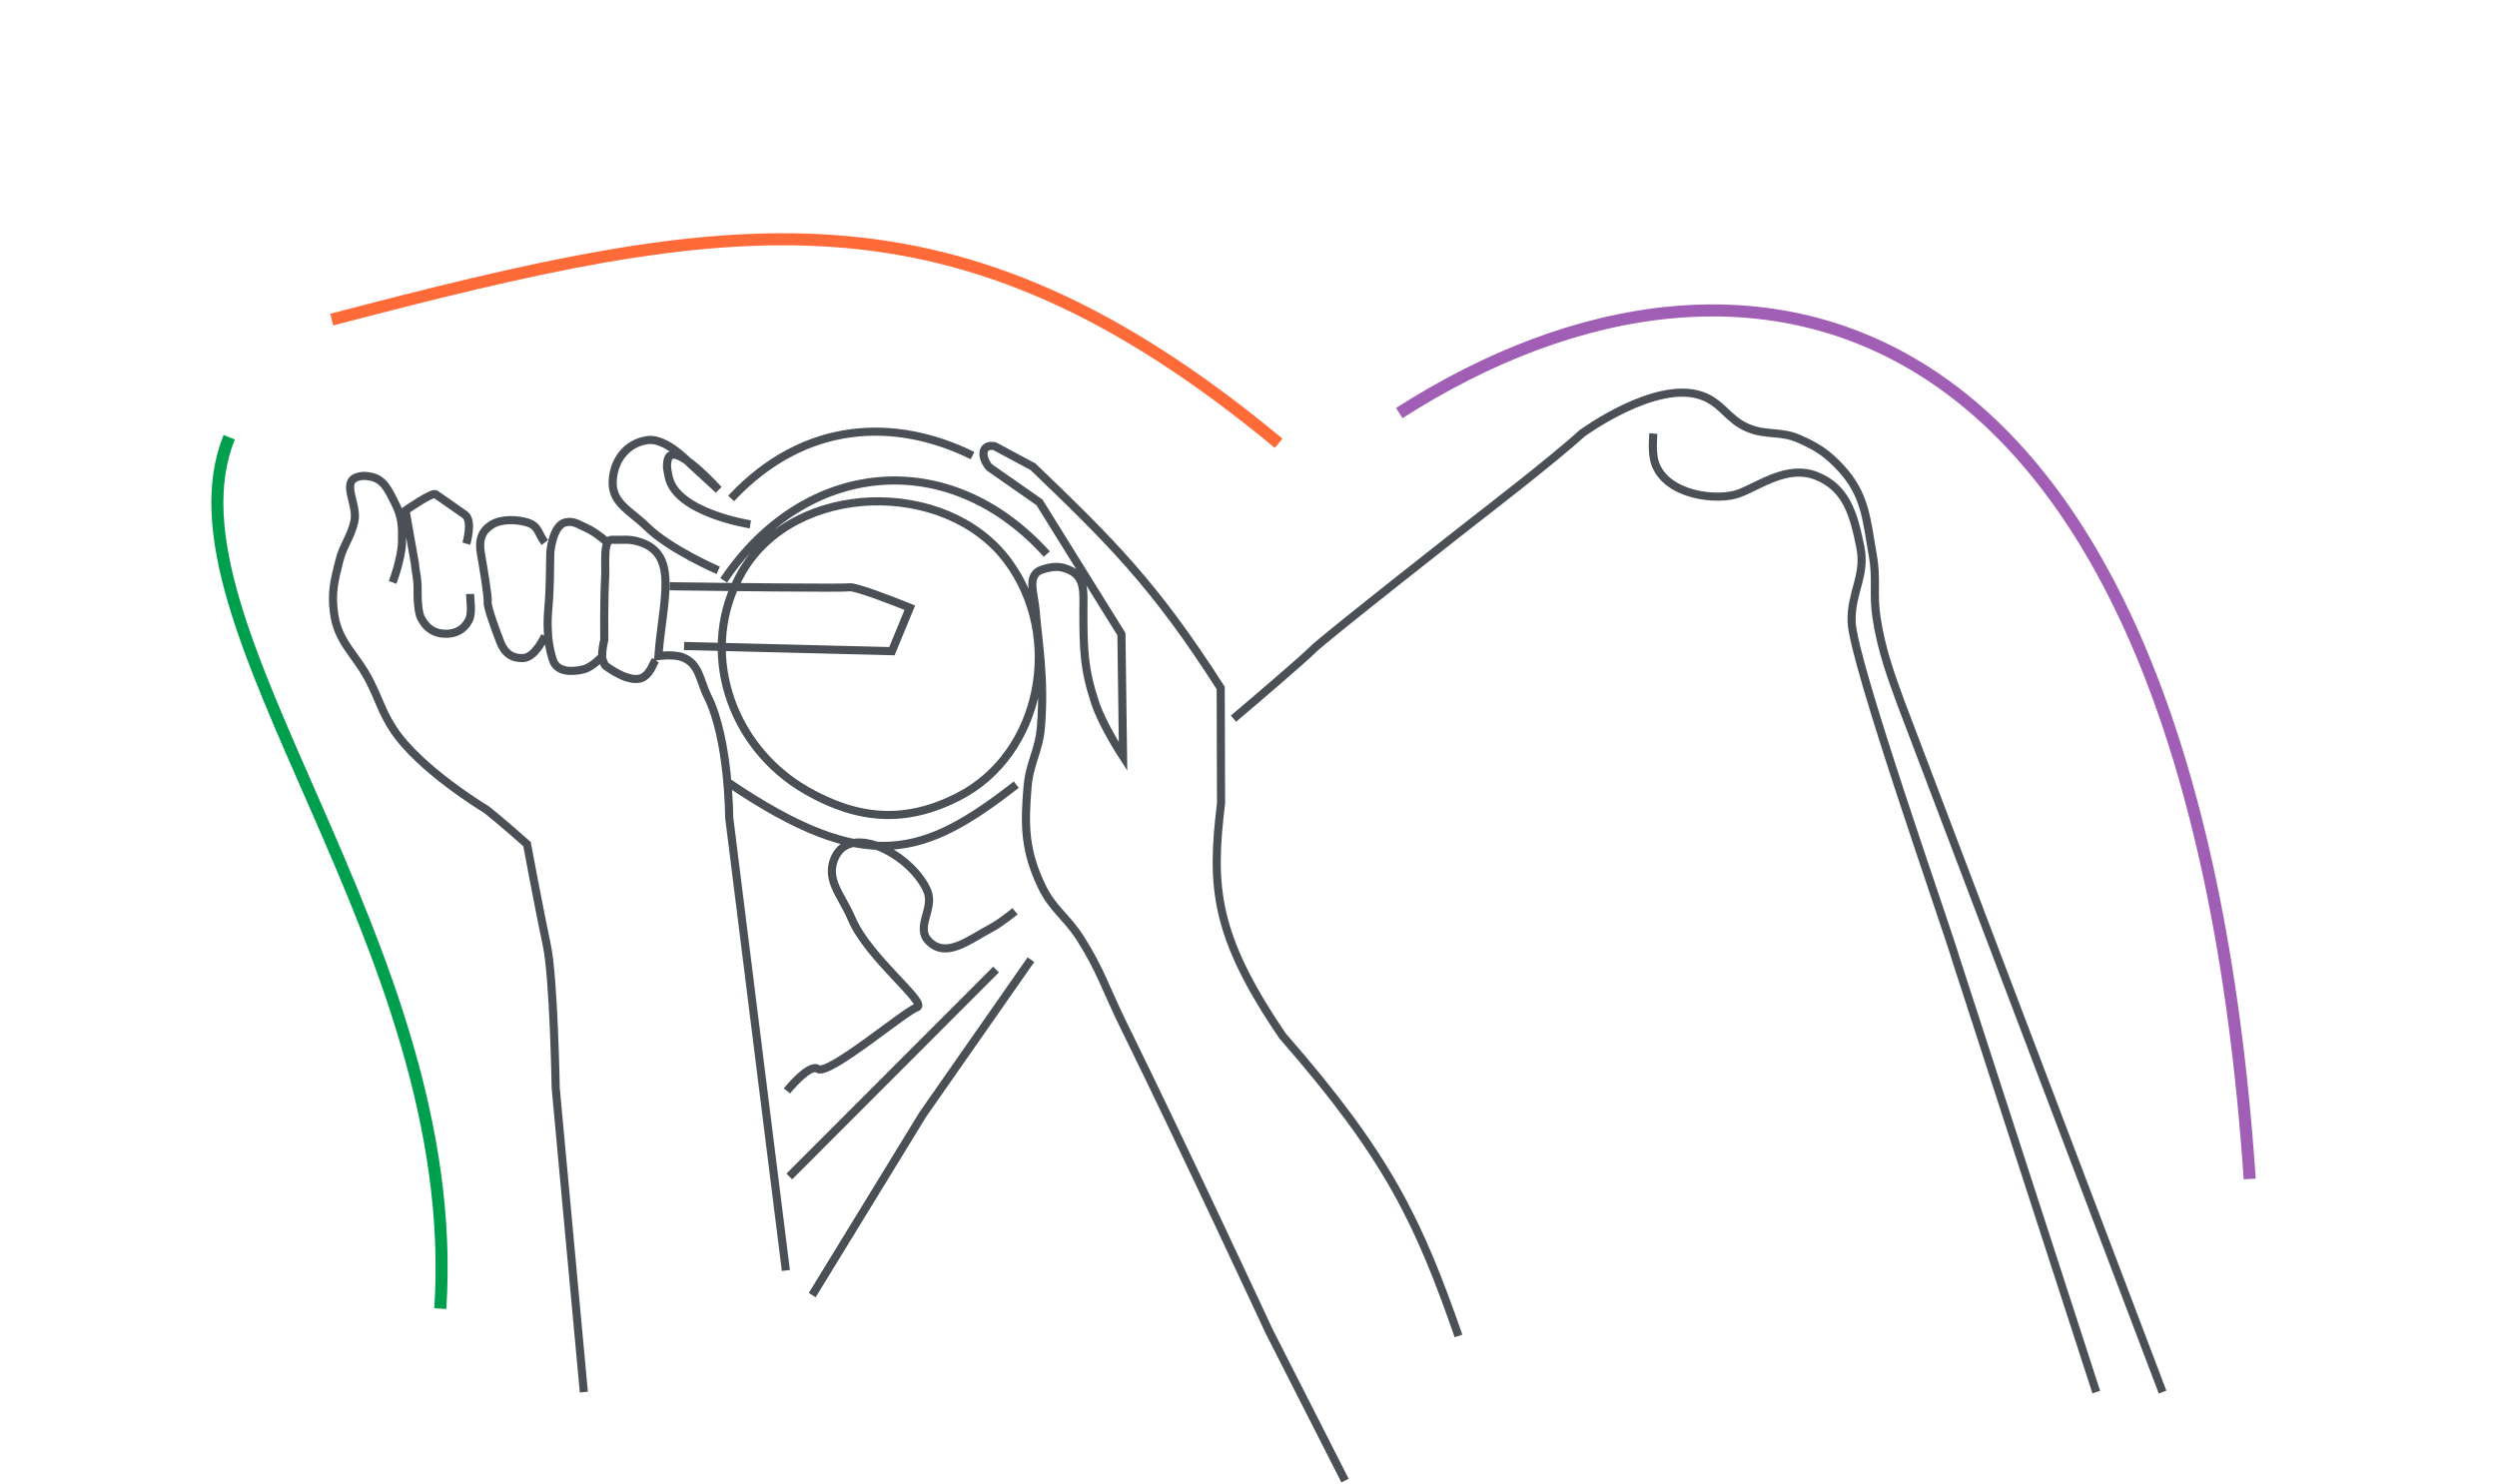<svg width="414" height="246" viewBox="0 0 414 246" fill="none" xmlns="http://www.w3.org/2000/svg">
<path d="M241.817 221.529C235.221 202.597 230.189 191.843 212.637 171.764C201.199 154.932 200.791 146.921 202.448 133.198L202.391 114.082C191.386 96.884 184.19 89.826 171.287 77.409L164.912 73.988C162.612 73.573 162.612 75.822 164.015 77.487L172.333 83.295L185.932 105.166L186.197 125.459C186.197 125.459 182.816 120.278 181.582 116.564C179.696 110.888 179.625 107.599 179.625 101.294C179.625 98.406 179.982 95.768 177.367 94.544C175.749 93.788 174.497 93.905 172.796 94.446C170.102 95.301 171.495 98.476 171.712 101.294C172.108 106.437 173.256 112.324 172.582 120.591C172.264 124.502 170.715 126.485 170.377 130.394C169.814 136.911 169.895 141.078 172.716 146.979C174.517 150.747 176.851 152.04 179.098 155.56C182.436 160.791 183.435 164.219 186.178 169.785C195.918 189.547 210.407 220.733 210.407 220.733C210.407 220.733 218.085 235.836 223.005 245.514M173.555 91.882C157.293 73.824 133.436 76.24 119.987 96.236M168.507 130.119C153.296 141.907 143.878 145.423 120.787 129.792M161.243 75.551C148.596 69.297 133.463 69.556 121.218 82.66M124.409 86.951C124.409 86.951 112.046 85.048 110.86 79.036C110.655 77.999 110.473 77.37 110.684 76.335C111.445 72.6 119.139 81.208 119.139 81.208L114.424 76.885C114.424 76.885 110.478 72.538 107.356 72.979C103.908 73.466 101.76 76.296 101.58 79.773C101.391 83.423 104.562 84.716 107.164 87.282C111.05 91.114 119.085 94.575 119.085 94.575M130.297 210.677L120.897 135.54C120.897 135.54 120.882 122.633 117.342 115.528C115.989 112.812 115.983 110.062 113.145 108.988C111.688 108.437 109.162 108.785 109.162 108.785C109.849 99.465 112.843 91.502 105.47 89.708C103.957 89.34 103.042 89.584 101.487 89.504C99.932 89.425 100.462 93.353 100.333 95.73C100.11 99.861 100.19 106.128 100.19 106.128C100.017 106.804 99.813 107.92 99.834 108.852M108.678 109.478C108.275 110.055 107.854 111.539 106.742 112.25C104.543 113.656 100.333 110.353 100.333 110.353C100.333 110.353 99.85 109.529 99.834 108.852M101.003 90.198C101.003 90.198 98.858 88.255 97.191 87.535C95.896 86.976 95.055 86.275 93.692 86.639C91.594 87.198 91.239 91.628 91.239 91.628C91.219 94.364 91.148 97.873 90.999 99.847C90.882 101.407 90.354 105.447 91.675 109.462C92.327 111.446 94.778 111.495 96.802 110.98C98.204 110.623 99.834 108.852 99.834 108.852M90.337 89.967C89.136 88.392 89.331 87.224 87.438 86.639C85.733 86.111 83.133 86.038 81.607 86.964C79.861 88.023 79.324 89.495 79.742 91.849C80.16 94.203 80.969 99.099 80.859 99.847C80.749 100.595 82.204 104.567 82.945 106.459C83.685 108.351 84.943 109.213 86.757 109.121C88.763 109.02 90.354 105.447 90.354 105.447M77.316 90.155C77.316 90.155 78.455 86.31 77.068 85.342C75.682 84.374 72.216 81.953 72.216 81.953C71.662 81.566 67.233 84.66 67.233 84.66L68.801 93.489C68.843 94.543 69.291 95.89 69.238 98.104C69.198 99.787 69.42 101.758 69.781 102.422C70.141 103.087 71.063 104.93 73.593 105.085C75.435 105.197 76.909 104.474 77.746 102.829C78.338 101.665 77.943 99.452 77.943 98.499M65.099 96.575C65.099 96.575 66.589 92.591 66.65 89.924C66.708 87.357 66.675 85.733 65.5 83.45C64.418 81.348 63.7 79.439 61.374 79.022C60.562 78.876 60.049 78.847 59.262 79.094C56.506 79.956 59.384 83.653 58.751 86.47C58.153 89.126 56.933 90.344 56.264 92.984C55.43 96.279 54.926 98.272 55.374 101.642C56.036 106.619 59.088 108.542 61.343 113.029C62.869 116.066 63.316 117.996 65.161 120.851C69.485 127.541 80.586 134.2 80.586 134.2C82.931 136.01 87.38 139.976 87.38 139.976C87.38 139.976 89.482 151.24 90.654 156.698C91.826 162.157 92.135 180.418 92.135 180.418L96.802 230.844M113.42 107.118L147.877 107.979L150.847 100.773C147.902 99.576 141.777 97.223 140.835 97.391C139.894 97.558 120.588 97.344 111.054 97.216M170.929 159.136L153.019 184.783L134.665 214.758M165.148 160.77L130.868 195.092M130.471 180.895C130.471 180.895 134.206 176.285 135.592 177.253C137.325 178.463 149.987 167.713 151.995 167.053C154.003 166.393 143.932 158.877 141.174 152.278C139.593 148.495 136.715 145.845 138.462 142.135C141.156 136.41 151.127 141.846 153.705 147.624C155.05 150.639 151.682 153.714 153.991 156.073C156.878 159.022 160.683 155.822 164.33 153.892C166.001 153.007 168.288 151.105 168.288 151.105M274.132 71.892C274.132 71.892 273.805 74.913 274.38 76.705C276.152 82.234 284.834 83.146 288.341 81.814C291.849 80.483 296.414 77.013 301.186 78.926C306.195 80.934 307.361 85.403 308.436 90.692C309.408 95.469 306.852 98.218 306.996 103.091C307.192 109.751 322.97 154.417 324.314 159.136L347.563 230.844M204.51 119.17C208.292 115.969 216.217 109.198 217.656 107.728C219.455 105.89 244.505 86.262 244.505 86.262C244.505 86.262 257.503 76.262 262.288 71.87C262.288 71.87 274.461 62.921 282.124 65.615C285.551 66.819 286.409 69.512 289.749 70.939C292.878 72.276 295.153 71.398 298.27 72.765C301.293 74.091 302.955 75.185 305.201 77.605C309.313 82.036 309.466 86.191 310.516 92.144C311.21 96.079 310.526 98.407 311.116 102.359C311.966 108.045 313.748 112.618 315.149 116.518L358.554 230.844M123.067 94.778C131.708 79.905 156.819 79.226 167.08 93.032C176.39 105.558 172.757 125.062 158.847 132.139C150.113 136.582 142.29 135.977 133.774 131.128C120.915 123.805 115.634 107.574 123.067 94.778Z" stroke="#4A5055" stroke-width="1.345"/>
<path d="M73 217C77 156.418 25.5 103.5 38 72.5" stroke="#009F4D" stroke-width="2"/>
<path d="M55 53C121.382 35.631 158.025 28.77 212 73.5" stroke="#FF6A39" stroke-width="2"/>
<path d="M232 68.5C290.5 31 363 48 373 195.5" stroke="#A05EB5" stroke-width="2"/>
</svg>
